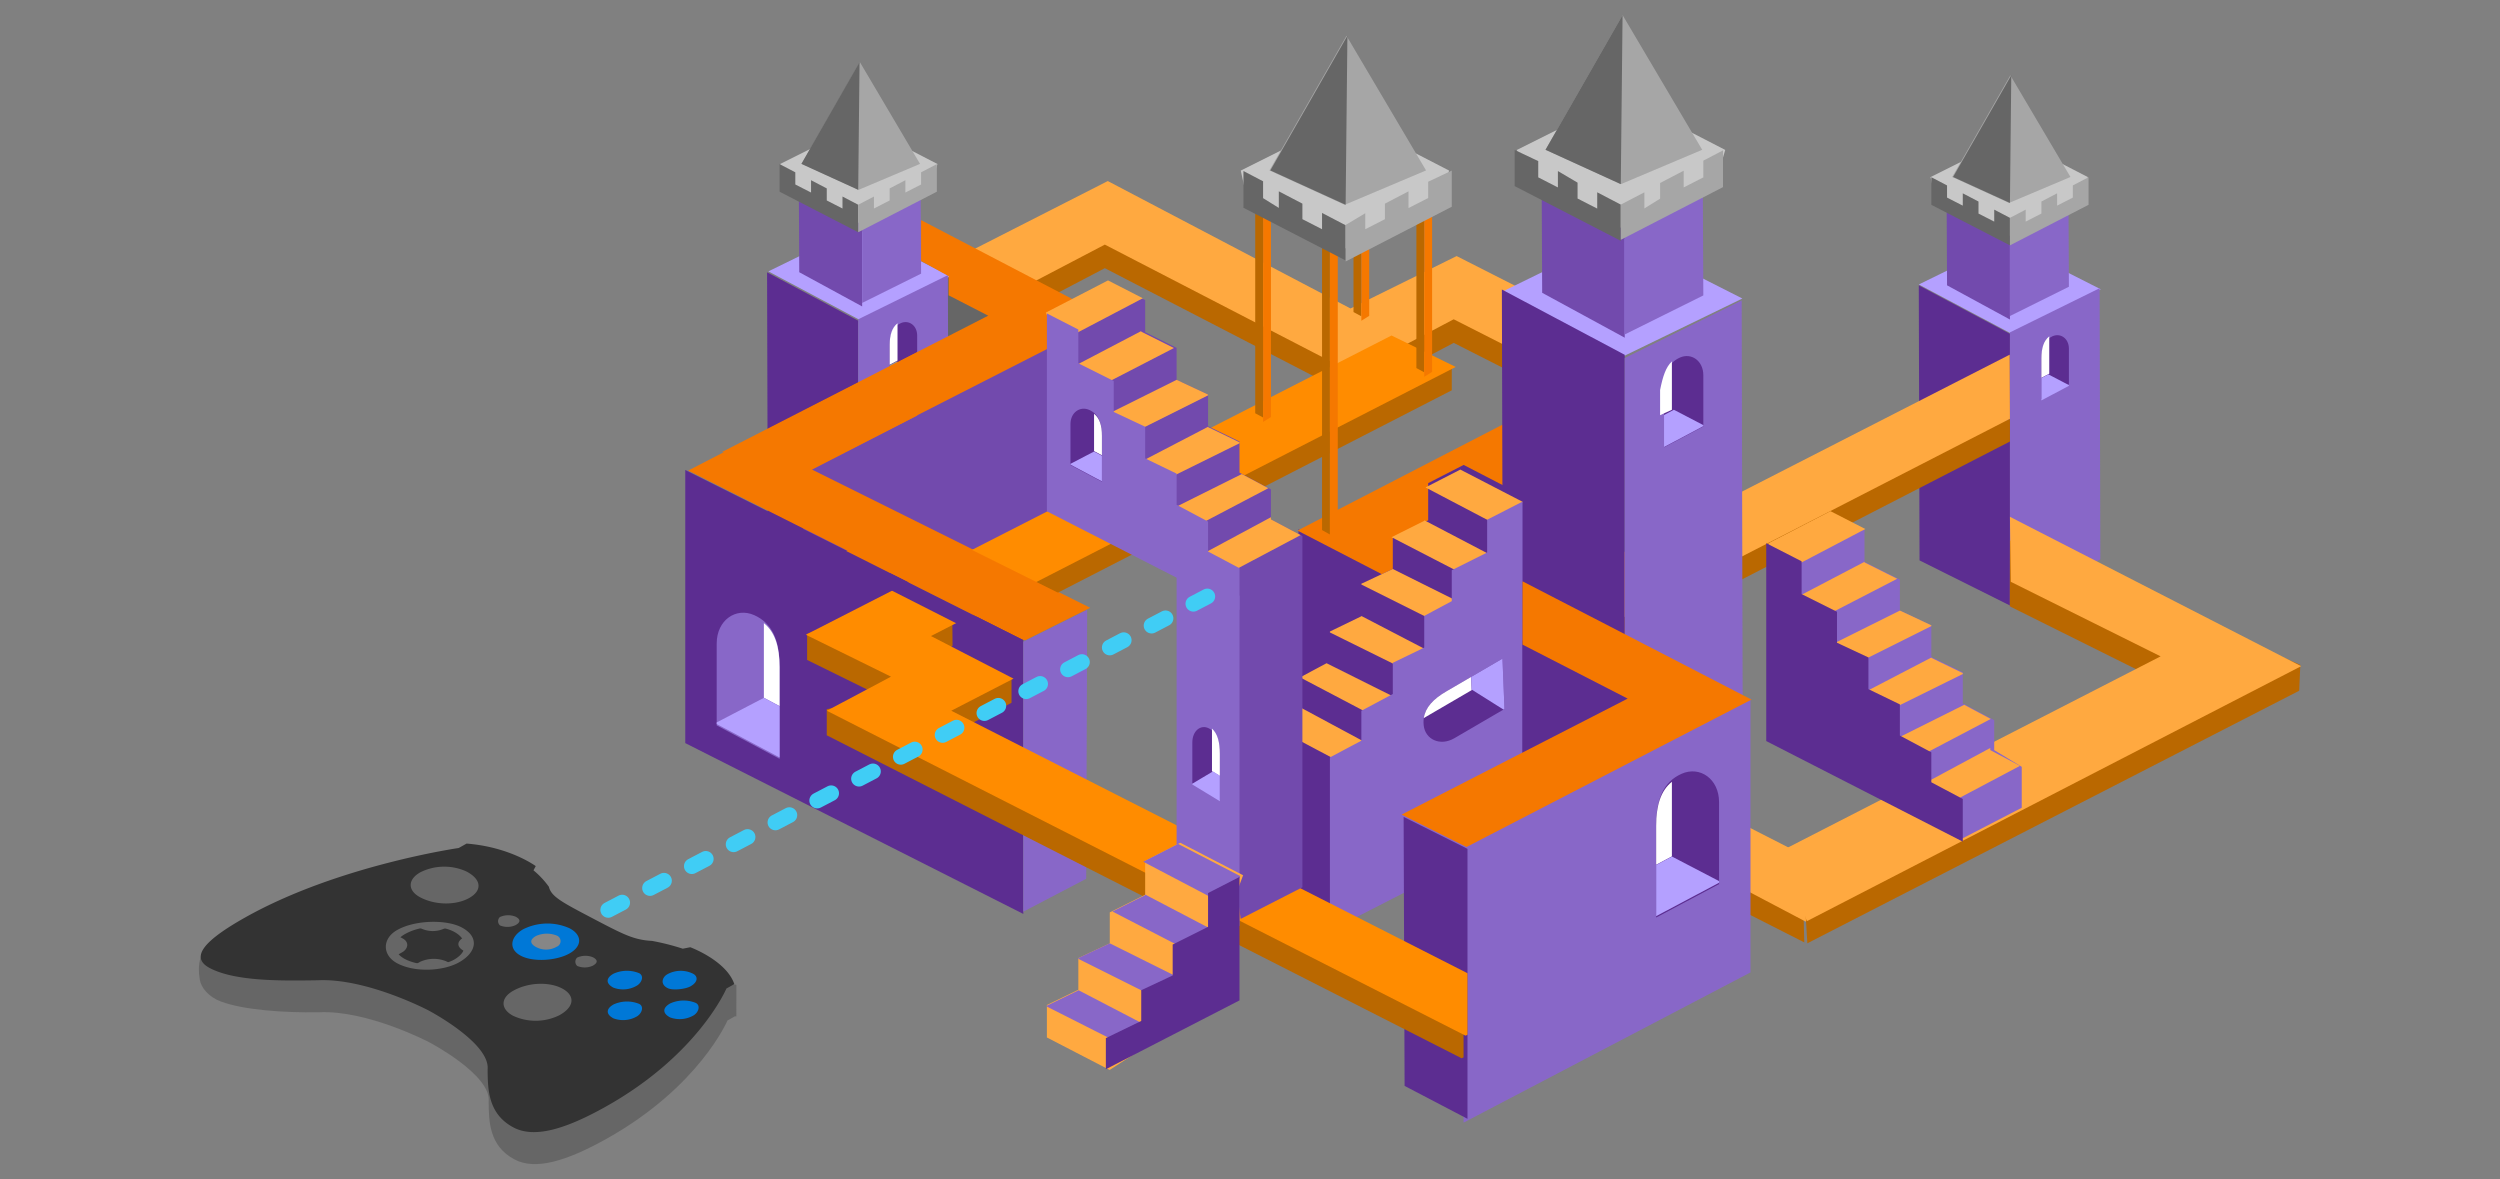 <svg xmlns="http://www.w3.org/2000/svg" viewBox="0 0 636 300"><rect x="0" y="0" width="636" height="300" fill="#808080" stroke="none"/><defs><style>.a,.t{fill:none}.b{fill:#666}.c{fill:#b4a0ff}.d{fill:#5c2d91}.e{fill:#8867c8}.f{fill:#724aad}.g{fill:#fff}.h{fill:#c8c8c8}.i{fill:#a6a6a6}.j{fill:#ba6800}.k{fill:#ffa940}.l{fill:#939393}.m{fill:#f57800}.n{fill:#333}.o{fill:#868686}.p{fill:#0078d7}.q{clip-path:url(#a)}.r{fill:#b2b2b2}.s{fill:#ff8c00}.t{stroke:#40cdf5;stroke-linecap:round;stroke-linejoin:round;stroke-width:4px;stroke-dasharray:4 8}</style><clipPath id="a"><path class="a" d="M116.129 244.485c-3.275 1.839-9.811 1.968-13.764-.106-3.9-2.046-3.934-5.625-.659-7.463 3.911-2.2 10.5-2.3 14.4-.251 3.953 2.075 3.934 5.625.023 7.82z"/></clipPath></defs><title>swimlane-unity-game-development</title><path class="b" d="M236.329 70.563h19v21h-19z"/><path class="c" d="M488.137 72.371l23.317 12.388 22.986-11.16-23.984-12.158-22.319 10.93z"/><path class="d" d="M488.138 72.592l23.191 12.321v69.126l-23-11.473-.191-69.974z"/><path class="e" d="M534.141 73.32l-22.812 11.237v69.982l23-12.232-.188-68.987z"/><path class="f" d="M495.198 44.945l16.131 8.571v27.771l-16-8.701-.131-27.641z"/><path class="e" d="M526.206 48.328l-14.877 7.328v24.742l15-7.452-.123-24.618z"/><path class="d" d="M526.329 97.816l-7 3.717v-10.25c0-2.929.8-4.843 2.832-5.744s4.168.563 4.168 3.154z"/><path class="g" d="M519.329 91.172v4.953l2-1.062v-9.492c-1.415 1.129-2 2.998-2 5.601z"/><path class="c" d="M521.088 95.235l-1.76.935v5.7l7-3.717v-.184z"/><path class="h" d="M491.127 45.053l20.327-10.163 19.697 10.163-2.139 7.3-17.873 7.678-18.628-8.559-1.384-6.419z"/><path class="b" d="M507.329 53.33v3.049l-4-2.047v-3.064l-4-2.088v3.134l-4-2.048V47.17l-4-2.089v7.024l20 10.315v-7.002l-4-2.088z"/><path class="i" d="M515.329 53.33v3.049l4-2.047v-3.064l4-2.088v3.134l4-2.048V47.17l4-2.089v7.024l-20 10.315v-7.001l4-2.089zM496.629 45.026l14.466 6.604 15.629-6.604-15.289-25.869-14.806 25.869z"/><path class="b" d="M496.863 45.026l14.466 6.604.34-32.473-14.806 25.869z"/><path class="j" d="M468.039 223.852l-70.376-31.169 15.666-8.081v-6.139l-21.099-4.855 119.099-61.287v-5.769l-150 60.515v6.492l20.314 10-15.314 2.501v6.623l92.681 47.062-.247-9.214 9.276-6.679z"/><path class="k" d="M475.203 225.914l-77.312-39.438 15.833-8.167-21-10.833 118.605-60.938-.063-16.312-150.375 76.917 21.667 10.666-16.334 8.667 64.917 33.125 28.25 14.875 15.812-8.562z"/><path class="j" d="M241.737 72.476l40.083-20.417 61.75 32.417 27-13.333 31.5 16-15.667 8.5-16.583-8.417-25.75 13.583-63-32.583-24.667 12.917-14.666-8.667z"/><path class="k" d="M241.737 66.476l40.083-20.417 61.75 32.417 27-13.333 31.5 16-15.667 8.5-16.583-8.417-25.75 13.583-63-32.583-24.667 12.917-14.666-8.667z"/><path class="c" d="M195.471 69.037l23.316 12.389 22.986-11.16-23.983-12.158-22.319 10.929z"/><path class="d" d="M195.142 69.264l23.187 12.32V150.7l-23-12.508-.187-68.928z"/><path class="e" d="M241.139 69.991l-22.81 11.236v69.975l23-11.426-.19-69.785z"/><path class="f" d="M203.198 41.612l16.131 8.571v27.771l-16-8.701-.131-27.641z"/><path class="e" d="M234.205 44.994l-14.876 7.329v24.742l15-7.452-.124-24.619z"/><path class="d" d="M233.329 94.483l-7 3.717V87.95c0-2.929.8-4.843 2.832-5.744s4.168.563 4.168 3.154z"/><path class="g" d="M226.329 87.839v4.953l2-1.062v-9.492c-1.416 1.131-2 2.997-2 5.601z"/><path class="l" d="M228.088 91.9l-1.76.935v5.7l7-3.717v-.184z"/><path class="h" d="M198.46 41.72l20.327-10.163 19.698 10.163-2.14 7.3-17.873 7.678-18.628-8.559-1.384-6.419z"/><path class="b" d="M214.329 49.997v3.049l-4-2.048v-3.064l-4-2.088v3.134l-4-2.047v-3.097l-4-2.088v7.024l20 10.314v-7l-4-2.089z"/><path class="i" d="M222.329 49.997v3.049l4-2.048v-3.064l4-2.088v3.134l4-2.047v-3.097l4-2.088v7.024l-20 10.314v-7.001l4-2.088zM203.962 41.693l14.466 6.603 15.629-6.603-15.288-25.869-14.807 25.869z"/><path class="b" d="M203.863 41.693l14.466 6.603.341-32.472-14.807 25.869z"/><path class="f" d="M289.329 76.474v57.959l-85 44.253v-58.414l85-43.798z"/><path class="d" d="M174.329 119.559v69.485l86 43.461v-69.941l-86-43.005z"/><path class="e" d="M276.575 155.131l-16.246 8.123v68.677l16-8.369.246-68.431z"/><path class="m" d="M233.329 89.622v16.1l-26.75 13.741 70.766 35.157-16.5 8.25-85.766-43.157 58.25-30.091z"/><path class="d" d="M330.329 134.606v69.774l73 38.216v-70.231l-73-37.759z"/><path class="m" d="M388.329 104.885v16.1l-26.75 13.741 57.5 29.5-16.5 8.25-72.5-37.5 58.25-30.091z"/><path class="c" d="M381.945 74.316l30.875 16.405 30.438-14.778-31.758-16.1-29.555 14.473z"/><path class="d" d="M382.076 73.652l31.253 16.606v93.158l-31-16.859-.253-92.905z"/><path class="e" d="M443.081 76.431l-29.752 14.656v102.595l30-14.903-.248-102.348z"/><path class="f" d="M392.157 38.213l21.172 11.249V85.91l-21-11.42-.172-36.277z"/><path class="e" d="M433.164 42.332l-19.835 9.771v32.989l20-9.936-.165-32.824z"/><path class="d" d="M433.329 108.5l-10 5.31V99.171c0-4.183 1.149-6.919 4.046-8.207s5.954.8 5.954 4.505z"/><path class="g" d="M422.329 99.2v6.421l3-1.377v-12.3c-1.564 1.465-2.322 3.884-3 7.256z"/><path class="c" d="M425.842 104.247l-2.513 1.334v8.142l10-5.31v-.262z"/><path class="b" d="M187.329 250.516l-132-11.952s-6 2.25-4.5 10.688c.312 1.938 2.188 4.375 5.438 5.562 5.767 2.107 15.693 2.847 24.832 2.706 12.43-.6 28.134 7.647 28.134 7.647s15.758 8.27 15.08 15.032c.051 4.963.059 11.34 6.631 14.788 5.234 2.747 13.078.492 23.489-5.353 23.517-13.2 30.631-30.018 30.631-30.018l1.875-1.053h.39z"/><path class="n" d="M184.8 251.481l2.008-1.127c-2.027-6-11.2-9.379-11.2-9.379l-1.908.375a60.248 60.248 0 0 0-7.833-1.986c-4.626-.247-7.242-1.62-15.149-5.769-7.852-4.121-10.47-5.495-11.08-8a22.29 22.29 0 0 0-3.918-4.181l.572-1.076s-6.532-4.863-17.594-5.732l-2.008 1.127s-30.725 4.425-54.242 17.627c-10.411 5.844-14.3 10.175-9.066 12.922 6.517 3.42 18.312 3.239 27.451 3.1 12.43-.6 28.134 7.647 28.134 7.647s15.759 8.27 15.08 15.032c.051 4.963.059 11.339 6.631 14.788 5.234 2.747 13.078.492 23.489-5.353 23.522-13.196 30.633-30.015 30.633-30.015z"/><path class="o" d="M143.578 241.9a10.378 10.378 0 0 1-9.138.14c-2.618-1.374-2.639-3.508-.049-4.962 2.008-1.127 5.938-1.188 8.556.186s2.64 3.507.631 4.636z"/><path class="p" d="M141.627 238a6.79 6.79 0 0 0-5.26.109c-1.957 1.1-1.255 2.155.028 2.828a5.347 5.347 0 0 0 5.206-.081 1.522 1.522 0 0 0 .026-2.856zm-9.143 5.133c-3.259-1.71-2.6-4.924.625-6.734a13.743 13.743 0 0 1 11.8-.239c3.259 1.71 3.231 4.567-.045 6.406-3.228 1.815-9.122 2.282-12.38.572zM161.969 258.612a7.061 7.061 0 0 1-5.891.466c-1.978-1.038-1.938-2.452.017-3.549a8.245 8.245 0 0 1 6.536-.13c1.28.672.659 2.471-.662 3.213zM175.656 250.928c-1.267.711-4.559 1.109-5.84.437-1.978-1.038-1.3-2.808-.035-3.52a7.07 7.07 0 0 1 6.536-.13c1.283.672 1.296 2.115-.661 3.213zM161.945 250.792a6.949 6.949 0 0 1-5.893.467c-1.978-1.038-1.938-2.452.019-3.55a8.249 8.249 0 0 1 6.534-.129c1.335.701.661 2.47-.66 3.212zM176.369 258.361a7.065 7.065 0 0 1-5.9.466c-1.976-1.037-1.938-2.452.019-3.55a8.25 8.25 0 0 1 6.534-.129c1.287.674.668 2.472-.653 3.213z"/><path class="b" d="M119.372 228.448c-3.277 1.84-8.484 1.921-12.437-.154-3.259-1.71-3.286-4.538-.008-6.378a13.62 13.62 0 0 1 11.741-.209c3.953 2.075 3.979 4.903.704 6.741zM142.356 258.249a13.632 13.632 0 0 1-11.794.181c-3.259-1.71-3.284-4.537-.009-6.376 3.911-2.2 9.171-2.307 12.429-.6 3.313 1.746 3.285 4.6-.626 6.795zM115.472 237.021c-3.259-1.71-8.52-1.6-12.431.6-3.275 1.839-3.247 4.667.011 6.377 3.313 1.739 9.161 1.995 12.437.156 3.911-2.2 3.296-5.395-.017-7.133zM101.1 245.09c-3.9-2.046-3.941-6.316-.032-8.511 4.547-2.552 12.463-2.7 16.361-.656 4.594 2.411 3.89 6.345-.657 8.9-3.911 2.193-11.081 2.677-15.672.267z"/><g class="q"><path class="b" d="M101.725 233.366l5.236 2.748a6.988 6.988 0 0 0 6.536-.13l5.178-2.907-5.877-3.084-1.954 1.1-2.618-1.374zm27.441 7.34l-2.618-1.374 1.954-1.1-5.234-2.747-5.178 2.907c-2.008 1.127-1.942 2.541.033 3.577l4.542 2.383zm-39.226-.725l2.618 1.374-1.957 1.1 5.877 3.084 5.868-3.294c1.321-.742 1.992-2.512.017-3.549l-5.236-2.748zm20.94 10.99l-2.618-1.374-1.957 1.1-5.234-2.747 5.868-3.294a8.386 8.386 0 0 1 6.586-.1l4.542 2.383z"/></g><path class="b" d="M150.79 245.684a4.958 4.958 0 0 1-3.934.06 1.431 1.431 0 0 1-.019-2.135 5.1 5.1 0 0 1 3.984-.091c1.335.701 1.29 1.424-.031 2.166zM131.133 235.367a4.958 4.958 0 0 1-3.934.06 1.431 1.431 0 0 1-.019-2.135 5.1 5.1 0 0 1 3.984-.091c1.336.699 1.29 1.425-.031 2.166z"/><path class="e" d="M445.329 177.606v69.774l-73 38.216v-70.231l73-37.759z"/><path class="d" d="M322.329 184.5l8-4.25v-7.617l8-4.266v-7.928l8-3.878V148.5l8-3.75v-7.875l9-4.5V122.9l9.023-4.623 16.108 8.336-16.108 43.138-33.917 78.056-16.106-8.336V184.5z"/><path class="k" d="M346.329 156.704v.074l-8 3.879v.236l27.817 13.746 4.772-4.775.115-.307-24.704-12.853zM330.329 179.703v.547l-7.547 4.009 22.491 11.912 5.479-5.481-20.423-10.987zM387.32 127.645l-15.813-8.183-8.858 4.538 21.766 11.424 2.905-7.779zM362.329 132.347v.153l-8.324 4.162 24.838 12.83 2.654-7.11-19.168-10.035zM337.478 168.724l-6.744 3.6 25.207 13.248 5.087-5.089c-7.028-3.515-16.162-8.074-23.55-11.759zM354.324 144.752l-7.995 3.748v.203l28.068 14.034 2.514-6.733-22.587-11.252z"/><path class="e" d="M338.329 192.682l8-4.25v-7.617l8-4.266v-7.928l8-3.878v-8.061l7-3.75v-7.875l9-4.5v-8.339l9-4.609v84.085l-49 25.075v-44.087z"/><path class="r" d="M421.329 210.088v9.9l4-2.124v-18.975c-2.829 2.263-4 5.994-4 11.199z"/><path class="d" d="M357.083 207.826l16.246 8.123v68.677l-16-8.369-.246-68.431zM437.329 224.915l-16 8.5v-23.434c0-6.694 1.839-11.071 6.474-13.131s9.526 1.287 9.526 7.209z"/><path class="g" d="M421.329 210.088v9.9l4-2.124v-18.975c-2.829 2.263-4 5.994-4 11.199z"/><path class="c" d="M425.35 217.907l-4.022 2.136v13.028l16-8.5v-.419z"/><path class="d" d="M416.329 180.606l-29 13.087v-30.79l29 9.993v7.71z"/><path class="m" d="M387.329 147.885v16.1l26.75 13.741-57.5 29.5 16.5 8.25 72.5-37.5-58.25-30.091z"/><path class="h" d="M385.903 38.143l26.917-13.459 26.083 13.459-2.833 9.666-23.667 10.167-24.666-11.333-1.834-8.5z"/><path class="b" d="M406.329 48.92v4.144l-5-2.559v-4.042l-5-2.948v4.166l-5-2.56v-4.139l-6-2.839v9.204l27 13.925v-9.22l-6-3.132z"/><path class="i" d="M418.329 48.92v4.106l4-2.483v-3.988l6-3.132v4.258l5-2.56v-4.254l5-2.61v9.348l-26 13.409v-8.962l6-3.132zM393.189 38.107l19.156 8.744 20.695-8.744-20.244-34.256-19.607 34.256z"/><path class="b" d="M393.173 38.107l19.156 8.744.451-43-19.607 34.256z"/><path class="d" d="M382.74 180.367l-.512-12.809-14.321 8.355c-4.092 2.387-6.111 5.072-5.717 8.639s4.184 5.364 7.8 3.252z"/><path class="g" d="M367.907 175.913l6.357-3.709.134 3.363-12.183 7.108c.393-2.665 2.351-4.813 5.692-6.762z"/><path class="c" d="M374.393 175.423l-.129-3.22 7.963-4.646.512 12.809-.256.15z"/><path class="e" d="M182.329 184.549l16 8.5v-23.434c0-6.694-1.839-11.071-6.474-13.131s-9.526 1.287-9.526 7.209z"/><path class="g" d="M198.329 169.722v9.9l-4-2.124v-18.975c2.831 2.263 4 5.995 4 11.199z"/><path class="c" d="M194.307 177.541l4.022 2.136V192.7l-16-8.5v-.419z"/><path class="m" d="M234.329 56.003v10.39l7 3.873v4.864l10.074 5.179-67.708 34.667 19.125 6.25 79.125-40.375-47.616-24.848z"/><path class="j" d="M372.329 248.075l-130.766-61.152 15.766-8.132v-6.007l-21.724-5.001 6.724-3.448-.049-5.897 24.562-6.492 102.487-52.653v-5.719l-164 67.678v6.64l20.313 10.001-15.313 2.5v6.668l161.51 82.163.49-.245v-20.904z"/><path class="s" d="M373.329 247.59l-131.326-66.781 15.833-8.166-21-10.834 133.5-68.458-16.333-8-149 76.125 21.666 10.667-16.333 8.666 162.5 82.667.493-.247V247.59z"/><path class="f" d="M331.329 136.373l-8-4.25v-7.617l-8-4.266v-7.928l-8-3.878v-8.061l-8-3.75v-8.125l-8-4v-8.147l-8.803-4.509-15.715 8.131 36.271 64.829 12.549 88.96 15.698-8.034v-89.355z"/><path class="k" d="M307.329 108.578v.073l8 3.879v.237l-27.817 13.745-4.773-4.775-.114-.307 24.704-12.852zM323.329 131.576v.547l7.547 4.009-22.491 11.913-5.479-5.482 20.423-10.987zM266.07 79.518l15.813-8.182 8.858 4.537-21.766 11.425-2.905-7.78zM290.329 84.221v.152l8.324 4.162-24.838 12.83-2.654-7.109 19.168-10.035zM315.912 120.6l6.744 3.6-25.207 13.248-5.087-5.089a15407.45 15407.45 0 0 1 23.55-11.759zM299.334 96.625l7.995 3.748v.203l-28.068 14.035-2.514-6.734 22.587-11.252z"/><path class="e" d="M315.329 144.556l-8-4.25v-7.617l-8-4.266v-7.928l-8-3.878v-8.061l-8-3.75v-7.875l-9-4.5v-8.595l-8-4.098v50.34l49 25.075v-10.597z"/><path class="d" d="M272.329 118.309l8 4.248v-11.715c0-3.347-.92-5.535-3.237-6.565s-4.763.644-4.763 3.6z"/><path class="g" d="M280.329 110.868v4.953l-2-1.062v-9.49c1.415 1.131 2 2.996 2 5.599z"/><path class="c" d="M278.318 114.874l2.011 1.067v6.514l-8-4.248V118z"/><path class="e" d="M315.329 151.558v84.03l-16-7.936v-84.313l16 8.219z"/><path class="j" d="M321.329 106.215l-2-1.08V52.112l2 1.08v53.023z"/><path class="m" d="M321.329 107.351l2-1.25v-55.25l-2 1.25v55.25z"/><path class="j" d="M338.329 135.976l-2-1.125v-74.5l2 1.125v74.5z"/><path class="m" d="M338.329 135.976l2-1.25v-74.5l-2 .625v75.125z"/><path class="j" d="M362.329 94.715l-2-1.08V40.612l2 1.08v53.023z"/><path class="m" d="M362.329 95.851l2-1.25v-51.5l-2 1.25v51.5z"/><path class="j" d="M346.329 80.465l-2-1.08V26.362l2 1.08v53.023z"/><path class="m" d="M346.329 81.601l2-1.25v-55.25l-2 1.25v55.25z"/><path class="h" d="M315.653 43.393l26.917-13.459 26.083 13.459-2.833 9.666-23.667 10.167-24.666-11.333-1.834-8.5z"/><path class="b" d="M336.329 54.17v4.144l-5-2.559v-3.95l-6-3.132v4.22l-4-2.484v-4.292l-5-2.609v9.347l26 13.409v-8.962l-6-3.132z"/><path class="i" d="M347.329 54.246v4.068l5-2.559v-3.95l6-3.132v4.258l5-2.56v-4.139l6-2.839v9.204l-27 13.925v-9.296l5-2.98zM322.939 43.357l19.156 8.744 20.695-8.744-20.244-34.256-19.607 34.256z"/><path class="b" d="M323.173 43.357l19.156 8.744.451-43-19.607 34.256z"/><path class="d" d="M303.329 199.311l7 4.25v-11.719c0-3.348-.8-5.537-2.832-6.568s-4.168.643-4.168 3.606z"/><path class="g" d="M310.329 191.762v5.663l-2-1.214V185.36c1.415 1.293 2 3.426 2 6.402z"/><path class="c" d="M308.57 196.246l1.759 1.068v6.516l-7-4.25v-.209z"/><path class="j" d="M511.296 154.26l38.116 18.966-90.875 45.75 1.25 21 125.125-64.25.289-6.591-73.872-31.659-.033 16.784z"/><path class="k" d="M511.546 148.01l38.116 18.966-96.5 49.5 6.5 17.875 125.75-64.875-74.083-38 .217 16.534z"/><path class="e" d="M514.329 195.078l-7-4.25v-7.617l-8-4.266v-7.928l-8-3.878v-8.061l-8-3.75v-7.875l-9-4.5v-8.143l-8.804-4.51-15.715 8.131 15.715 42.087 33.089 33.107 15.715-8.132v-10.415z"/><path class="k" d="M491.329 167.282v.074l8 3.879v.236l-27.818 13.745-4.773-4.775-.114-.307 24.705-12.852zM506.329 190.28v.548l7.546 4.008-22.491 11.913-5.479-5.482 20.424-10.987zM449.861 138.223l15.813-8.183 8.859 4.538-21.767 11.424-2.905-7.779zM474.329 142.925v.153l8.323 4.161-24.837 12.83-2.655-7.109 19.169-10.035zM499.7 179.3l6.744 3.6-25.204 13.247-5.087-5.089c7.025-3.512 16.163-8.072 23.547-11.758zM483.333 155.329l7.996 3.749v.202l-28.069 14.035-2.514-6.734 22.587-11.252z"/><path class="d" d="M499.329 203.26l-8-4.25v-7.617l-8-4.266v-7.928l-8-3.878v-8.061l-8-3.75v-7.875l-9-4.5v-8.339l-9-4.61v50.34l50 25.587V203.26z"/><path class="m" d="M215.313 140.194l45.063 22.676 16.5-8.25-46.124-22.915-15.439 8.489z"/><path class="d" d="M226.382 145.788l33.994 17.082-4.473 2.106-36.958-18.75 7.437-.438z"/><path class="k" d="M266.329 263.933v-8.267l8-3.878v-8.061l8-3.75v-7.875l9-4.5v-8.618l8.948-4.583 15.972 8.265-13.542 36.27-20.406 13.263-15.972-8.266z"/><path class="e" d="M274.329 251.887v.074l-8 3.879v.236L287.942 267l4.773-4.776-.439-1-17.947-9.337zM315.512 222.872L299.7 214.69l-8.859 4.537 21.766 11.424 2.905-7.779zM291.329 227.574v.153l-8.324 4.162 24.838 12.83 2.655-7.11-19.169-10.035zM282.324 239.979l-7.995 3.748v.203l28.068 14.034 2.514-6.733-22.587-11.252z"/><path class="d" d="M281.329 272.011v-7.919l9-4.364v-7.819l8-3.75v-7.875l9-4.5v-8.595l8-4.097V254.5l-34 17.511z"/><path class="t" d="M154.737 231.476l158-82.667"/></svg>